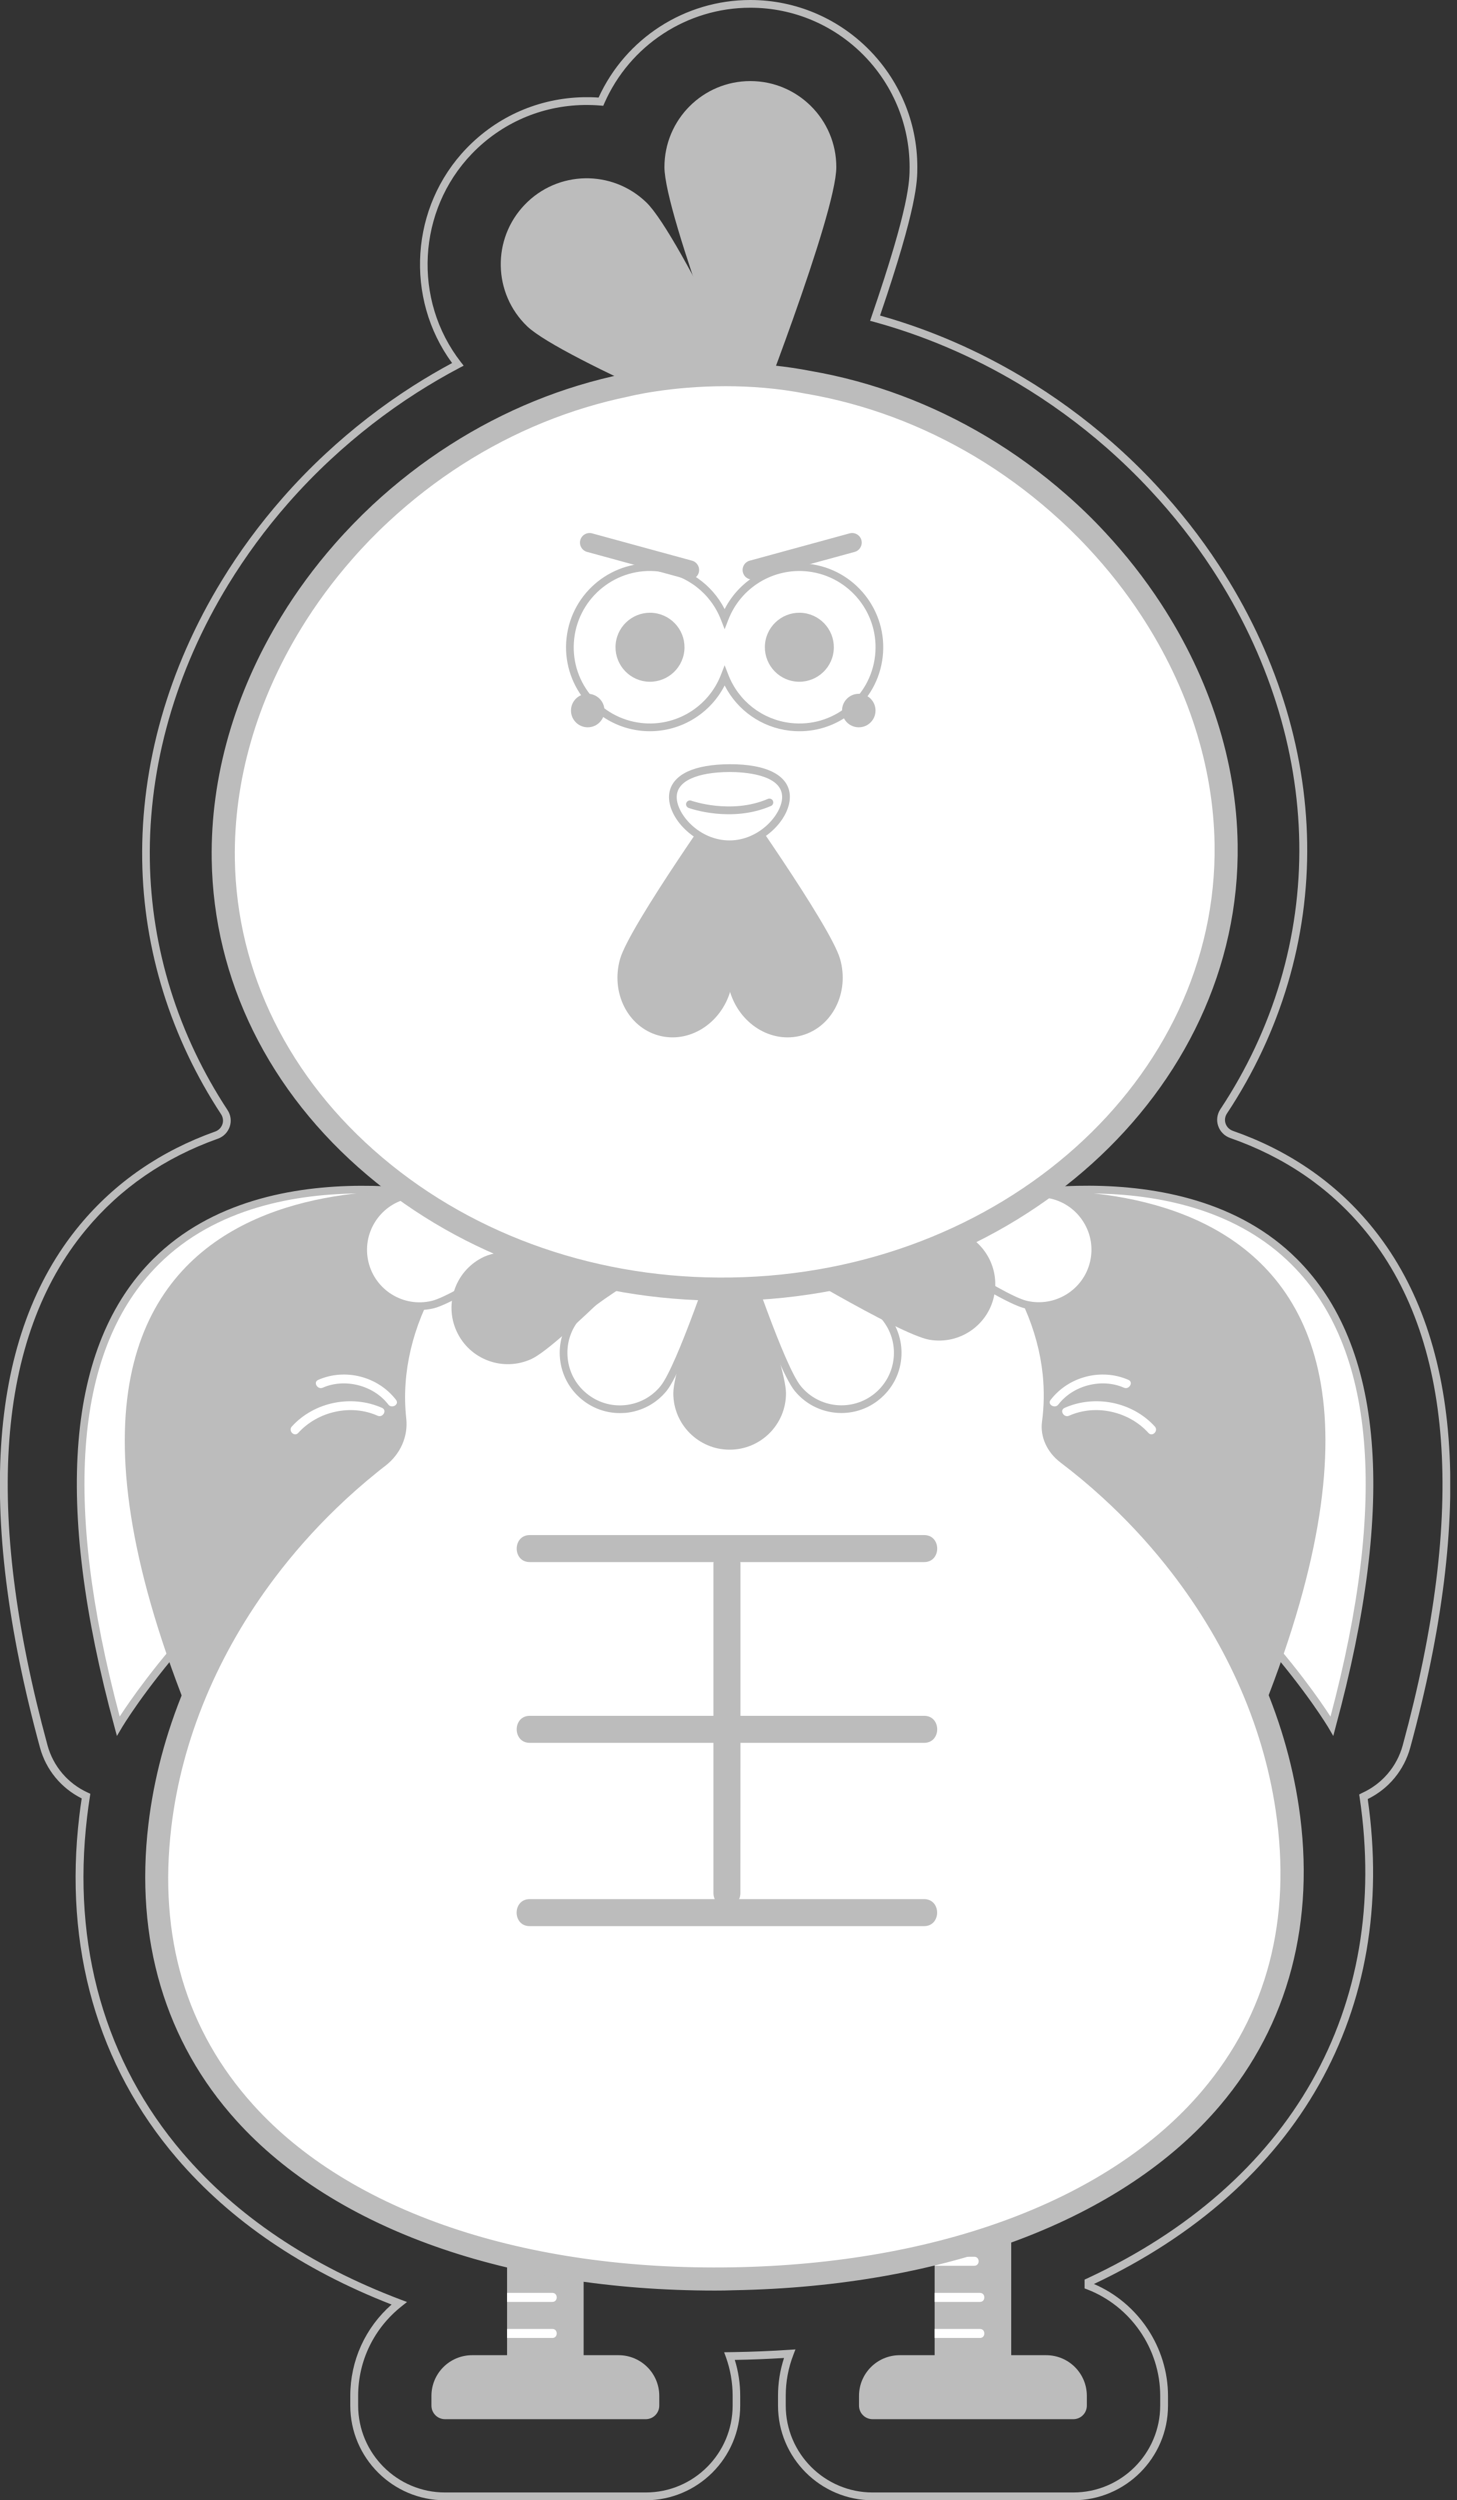 <svg width="130" height="223" viewBox="0 0 130 223" fill="none" xmlns="http://www.w3.org/2000/svg">
<rect x="0" y="0" width="130" height="223" fill="#333333" stroke="none"/>
<g clip-path="url(#clip0)">
<path d="M95.765 223H77.861C73.206 223 69.418 219.213 69.418 214.557V213.69C69.418 212.533 69.597 211.397 69.955 210.309C68.509 210.398 67.035 210.46 65.562 210.481C65.885 211.514 66.044 212.595 66.044 213.69V214.557C66.044 219.213 62.256 223 57.601 223H39.697C35.041 223 31.254 219.213 31.254 214.557V213.69C31.254 210.543 32.59 207.609 34.938 205.543C26.985 202.444 20.546 198.058 15.78 192.494C8.694 184.223 5.685 173.666 7.076 161.98C7.138 161.457 7.207 160.927 7.29 160.403C5.451 159.48 4.101 157.842 3.564 155.858C-2.186 134.717 -0.995 119.044 7.117 109.259C10.264 105.464 14.334 102.655 19.21 100.919C19.513 100.809 19.74 100.575 19.843 100.272C19.947 99.976 19.898 99.652 19.733 99.39C15.243 92.552 12.806 84.729 12.688 76.755C12.558 68.223 15.016 59.581 19.802 51.758C21.365 49.196 23.176 46.737 25.187 44.444C26.385 43.074 27.673 41.745 29.023 40.492C31.433 38.247 34.057 36.208 36.818 34.445C37.961 33.715 39.146 33.02 40.337 32.38C36.088 26.588 36.612 18.428 41.625 13.229C44.386 10.364 48.098 8.746 52.078 8.67C52.526 8.663 52.974 8.67 53.407 8.704C55.824 3.409 61.113 0 66.946 0C75.161 0 81.848 6.687 81.848 14.902C81.848 16.135 81.848 18.414 78.522 28.144C82.936 29.384 87.205 31.23 91.22 33.626C94.037 35.306 96.722 37.262 99.208 39.438C100.592 40.65 101.921 41.938 103.161 43.274C105.234 45.498 107.121 47.901 108.76 50.415C113.78 58.086 116.5 66.653 116.631 75.178C116.762 83.71 114.282 92.063 109.469 99.322C109.297 99.583 109.249 99.907 109.352 100.21C109.455 100.513 109.689 100.747 109.992 100.857C114.95 102.586 119.089 105.416 122.277 109.265C130.383 119.051 131.581 134.724 125.831 155.865C125.28 157.883 123.91 159.542 122.036 160.458C124.743 179.375 115.853 195.097 97.604 203.711C101.57 205.405 104.215 209.372 104.215 213.703V214.571C104.208 219.213 100.42 223 95.765 223ZM70.974 209.544L70.781 210.047C70.334 211.204 70.107 212.429 70.107 213.683V214.55C70.107 218.827 73.584 222.305 77.861 222.305H95.765C100.042 222.305 103.519 218.827 103.519 214.55V213.683C103.519 209.503 100.895 205.688 96.991 204.187L96.77 204.104V203.319L96.97 203.229C115.24 194.752 124.109 179.107 121.313 160.314L121.272 160.052L121.506 159.928C123.304 159.122 124.633 157.573 125.156 155.672C130.844 134.765 129.694 119.292 121.74 109.692C118.635 105.939 114.599 103.185 109.758 101.498C109.255 101.319 108.863 100.926 108.691 100.423C108.519 99.921 108.594 99.377 108.884 98.936C113.621 91.788 116.059 83.573 115.928 75.178C115.797 66.777 113.119 58.341 108.174 50.78C106.556 48.301 104.697 45.932 102.645 43.735C101.426 42.42 100.11 41.146 98.747 39.948C96.295 37.799 93.644 35.871 90.862 34.211C86.792 31.787 82.461 29.935 77.985 28.709L77.633 28.613L77.751 28.268C81.159 18.359 81.159 16.114 81.159 14.909C81.159 7.065 74.782 0.689 66.946 0.689C61.306 0.689 56.196 4.035 53.924 9.207L53.827 9.434L53.58 9.414C53.097 9.372 52.588 9.359 52.078 9.365C48.284 9.434 44.744 10.977 42.107 13.711C37.238 18.765 36.811 26.753 41.115 32.29L41.37 32.614L41.005 32.806C39.71 33.488 38.423 34.239 37.183 35.031C34.456 36.773 31.867 38.784 29.484 41.001C28.155 42.234 26.881 43.549 25.697 44.899C23.713 47.158 21.93 49.589 20.381 52.116C15.663 59.828 13.239 68.34 13.37 76.741C13.487 84.585 15.884 92.284 20.305 99.012C20.594 99.452 20.663 99.99 20.498 100.485C20.325 100.988 19.947 101.381 19.444 101.56C14.685 103.254 10.719 105.987 7.655 109.692C-0.299 119.292 -1.449 134.759 4.239 155.665C4.749 157.532 6.057 159.074 7.827 159.88L8.061 159.99L8.02 160.252C7.923 160.851 7.841 161.457 7.772 162.056C6.408 173.549 9.362 183.913 16.318 192.039C21.117 197.645 27.652 202.038 35.744 205.102L36.316 205.316L35.84 205.695C33.375 207.644 31.956 210.55 31.956 213.683V214.55C31.956 218.827 35.434 222.305 39.71 222.305H57.615C61.891 222.305 65.369 218.827 65.369 214.55V213.683C65.369 212.505 65.169 211.355 64.777 210.253L64.611 209.799L65.52 209.785C67.173 209.758 68.833 209.689 70.444 209.579L70.974 209.544Z" fill="#BCBCBC"/>
<path d="M58.823 213.69V214.557C58.823 215.225 58.286 215.769 57.611 215.769H39.707C39.039 215.769 38.495 215.232 38.495 214.557V213.69C38.495 211.686 40.12 210.061 42.124 210.061H45.243V194.236H52.075V210.061H55.194C57.198 210.061 58.823 211.686 58.823 213.69Z" fill="#BCBCBC"/>
<path d="M48.769 202.086H45.243V201.281H48.769C49.292 201.281 49.292 202.086 48.769 202.086Z" fill="white"/>
<path d="M49.285 205.309H45.243V204.503H49.285C49.802 204.503 49.802 205.309 49.285 205.309Z" fill="white"/>
<path d="M49.285 208.525H45.243V207.719H49.285C49.802 207.719 49.802 208.525 49.285 208.525Z" fill="white"/>
<path d="M96.973 213.69V214.557C96.973 215.225 96.436 215.769 95.761 215.769H77.857C77.189 215.769 76.645 215.232 76.645 214.557V213.69C76.645 211.686 78.27 210.061 80.274 210.061H83.393V194.236H90.225V210.061H93.344C95.355 210.061 96.973 211.686 96.973 213.69Z" fill="#BCBCBC"/>
<path d="M86.926 202.086H83.4V201.281H86.926C87.45 201.281 87.45 202.086 86.926 202.086Z" fill="white"/>
<path d="M87.436 205.309H83.393V204.503H87.436C87.959 204.503 87.959 205.309 87.436 205.309Z" fill="white"/>
<path d="M87.436 208.525H83.393V207.719H87.436C87.959 207.719 87.959 208.525 87.436 208.525Z" fill="white"/>
<path d="M42.95 107.358C42.95 107.358 -5.784 93.909 10.55 153.951C10.55 153.951 17.911 141.328 34.831 130.131L47.495 125.827L42.95 107.358Z" fill="white"/>
<path d="M10.433 154.832L10.219 154.04C4.779 134.042 5.943 119.987 13.676 112.282C24.054 101.945 42.854 106.979 43.046 107.027L43.239 107.082L47.908 126.047L34.983 130.441C18.359 141.452 10.922 153.999 10.853 154.123L10.433 154.832ZM32.352 106.442C26.437 106.442 19.24 107.702 14.158 112.77C6.707 120.194 5.537 133.76 10.681 153.097C12.485 150.315 20.074 139.483 34.638 129.835L34.721 129.794L47.089 125.593L42.668 107.64C41.731 107.413 37.53 106.442 32.352 106.442Z" fill="#BCBCBC"/>
<path d="M41.469 106.545C41.469 106.545 -4.407 99.266 16.672 152.408C16.672 152.408 22.091 140.13 36.394 128.168L47.516 122.935L41.469 106.545Z" fill="#BCBCBC"/>
<path d="M86.444 107.358C86.444 107.358 135.178 93.909 118.844 153.951C118.844 153.951 111.483 141.328 94.563 130.131L81.899 125.827L86.444 107.358Z" fill="white"/>
<path d="M118.961 154.832L118.548 154.123C118.472 153.999 111.035 141.452 94.412 130.441L81.486 126.047L86.155 107.082L86.348 107.027C86.534 106.972 105.34 101.938 115.711 112.282C123.451 119.994 124.608 134.042 119.168 154.04L118.961 154.832ZM82.312 125.6L94.756 129.842C109.327 139.483 116.916 150.315 118.713 153.104C123.851 133.76 122.68 120.194 115.229 112.771C105.691 103.267 88.73 107.144 86.726 107.647L82.312 125.6Z" fill="#BCBCBC"/>
<path d="M87.925 106.545C87.925 106.545 133.801 99.266 112.722 152.408C112.722 152.408 107.303 140.13 93 128.168L81.878 122.935L87.925 106.545Z" fill="#BCBCBC"/>
<path d="M114.843 161.271C113.631 153.104 109.981 145.384 104.789 138.89C103.054 136.714 101.139 134.676 99.073 132.789C97.848 131.667 96.574 130.599 95.245 129.594C95.238 129.587 95.238 129.587 95.231 129.58C94.349 128.912 93.874 127.907 94.005 126.929C94.198 125.469 94.225 123.981 94.067 122.473C93.612 118.142 91.691 113.976 88.771 110.408C87.787 109.203 86.678 108.067 85.48 107.014C84.764 106.387 84.013 105.781 83.228 105.216C81.844 104.211 80.356 103.309 78.786 102.531C75.86 101.071 72.637 100.031 69.242 99.528C63.905 98.647 59.264 99.659 59.264 99.659C55.882 100.244 52.694 101.374 49.809 102.909C48.266 103.736 46.806 104.679 45.45 105.719C44.678 106.304 43.948 106.924 43.253 107.578C42.082 108.666 41.015 109.83 40.064 111.07C37.248 114.719 35.458 118.941 35.148 123.3C35.065 124.429 35.093 125.538 35.209 126.633C35.34 127.838 34.817 129.084 33.743 129.911C33.502 130.097 33.261 130.289 33.02 130.482C31.718 131.529 30.465 132.631 29.267 133.794C27.249 135.743 25.383 137.844 23.703 140.082C18.669 146.748 15.232 154.605 14.254 162.834C11.114 189.271 34.535 203.787 65.385 203.257C96.174 202.72 118.741 187.487 114.843 161.271Z" fill="white"/>
<path d="M63.802 204.297C45.339 204.297 29.831 198.815 21.093 189.14C14.737 182.109 12.023 172.964 13.242 162.703C14.206 154.577 17.546 146.534 22.89 139.448C24.591 137.189 26.505 135.034 28.557 133.044C29.769 131.866 31.057 130.73 32.386 129.67C32.634 129.47 32.882 129.277 33.13 129.084C33.894 128.499 34.294 127.617 34.197 126.736C34.066 125.565 34.046 124.381 34.129 123.217C34.438 118.796 36.215 114.375 39.259 110.429C40.237 109.155 41.352 107.943 42.557 106.814C43.273 106.146 44.038 105.498 44.83 104.892C46.242 103.811 47.757 102.833 49.334 101.993C52.398 100.354 55.683 99.225 59.098 98.633C59.257 98.598 63.953 97.6 69.421 98.502C72.83 99.005 76.142 100.045 79.261 101.601C80.866 102.4 82.409 103.336 83.848 104.376C84.653 104.961 85.439 105.588 86.175 106.235C87.422 107.33 88.565 108.508 89.584 109.754C92.738 113.604 94.652 117.963 95.114 122.363C95.279 123.926 95.251 125.51 95.045 127.06C94.969 127.645 95.272 128.278 95.837 128.726L95.933 128.802C97.235 129.787 98.55 130.882 99.79 132.018C101.897 133.946 103.853 136.032 105.615 138.236C111.131 145.136 114.685 153.042 115.883 161.106C117.405 171.346 114.974 180.58 108.852 187.797C100.258 197.934 84.433 203.939 65.434 204.269C64.876 204.29 64.339 204.297 63.802 204.297ZM64.69 100.21C61.674 100.21 59.518 100.664 59.484 100.671C56.247 101.236 53.169 102.289 50.298 103.825C48.824 104.61 47.405 105.526 46.083 106.538C45.339 107.11 44.63 107.709 43.962 108.336C42.833 109.389 41.8 110.519 40.891 111.696C38.095 115.318 36.47 119.354 36.188 123.369C36.112 124.415 36.132 125.476 36.249 126.522C36.422 128.127 35.726 129.697 34.39 130.73C34.149 130.916 33.915 131.095 33.681 131.288C32.407 132.314 31.167 133.402 29.997 134.538C28.013 136.453 26.182 138.525 24.536 140.701C19.405 147.498 16.21 155.19 15.287 162.958C14.124 172.75 16.596 181.097 22.621 187.763C31.215 197.273 46.785 202.541 65.379 202.224C83.786 201.907 99.046 196.171 107.254 186.489C113.06 179.637 115.27 171.208 113.817 161.436C112.674 153.737 109.272 146.169 103.976 139.551C102.282 137.43 100.402 135.42 98.371 133.567C97.18 132.472 95.913 131.419 94.611 130.434L94.597 130.42C93.42 129.525 92.793 128.141 92.972 126.805C93.158 125.414 93.179 123.995 93.034 122.597C92.621 118.596 90.865 114.616 87.966 111.083C87.022 109.926 85.955 108.825 84.791 107.805C84.103 107.199 83.373 106.614 82.615 106.07C81.265 105.092 79.819 104.218 78.318 103.467C75.398 102.014 72.293 101.036 69.084 100.561C67.534 100.299 66.026 100.21 64.69 100.21Z" fill="#BCBCBC"/>
<path d="M66.067 155.445C68.939 155.445 71.811 155.445 74.675 155.445C77.272 155.445 79.861 155.445 82.457 155.445C84.006 155.445 84.013 153.035 82.457 153.035C76.996 153.035 71.528 153.035 66.067 153.035C66.067 148.504 66.067 143.966 66.067 139.434C66.067 139.393 66.061 139.365 66.054 139.324C68.925 139.324 71.804 139.324 74.675 139.324C77.272 139.324 79.861 139.324 82.457 139.324C84.006 139.324 84.013 136.914 82.457 136.914C73.319 136.914 64.181 136.914 55.049 136.914C52.453 136.914 49.864 136.914 47.268 136.914C45.718 136.914 45.711 139.324 47.268 139.324C52.736 139.324 58.203 139.324 63.671 139.324C63.671 139.359 63.657 139.393 63.657 139.434C63.657 143.966 63.657 148.504 63.657 153.035C60.786 153.035 57.914 153.035 55.049 153.035C52.453 153.035 49.864 153.035 47.268 153.035C45.718 153.035 45.711 155.445 47.268 155.445C52.729 155.445 58.196 155.445 63.657 155.445C63.657 159.914 63.657 164.377 63.657 168.846C63.657 169.052 63.699 169.231 63.774 169.383C60.868 169.383 57.955 169.383 55.042 169.383C52.446 169.383 49.857 169.383 47.261 169.383C45.711 169.383 45.705 171.793 47.261 171.793C56.399 171.793 65.537 171.793 74.668 171.793C77.265 171.793 79.854 171.793 82.45 171.793C83.999 171.793 84.006 169.383 82.45 169.383C76.948 169.383 71.446 169.383 65.944 169.383C66.019 169.231 66.061 169.052 66.061 168.846C66.067 164.384 66.067 159.914 66.067 155.445Z" fill="#BCBCBC"/>
<path d="M59.195 123.844C60.958 121.695 65.179 108.618 65.179 108.618C65.179 108.618 53.183 115.325 51.427 117.474C49.664 119.622 49.981 122.79 52.129 124.546C54.271 126.309 57.439 125.992 59.195 123.844Z" fill="white"/>
<path d="M55.304 126.034C54.064 126.034 52.88 125.607 51.909 124.815C50.8 123.906 50.112 122.618 49.967 121.192C49.822 119.767 50.249 118.369 51.158 117.26C52.942 115.091 64.518 108.604 65.014 108.329L65.778 107.902L65.51 108.735C65.337 109.272 61.247 121.902 59.463 124.071C58.554 125.18 57.267 125.868 55.841 126.013C55.662 126.02 55.483 126.034 55.304 126.034ZM64.573 109.362C61.901 110.884 53.135 115.931 51.689 117.694C50.897 118.658 50.525 119.877 50.649 121.124C50.773 122.37 51.372 123.493 52.343 124.284C53.307 125.076 54.526 125.448 55.772 125.324C57.019 125.2 58.141 124.601 58.933 123.63C60.372 121.867 63.609 112.275 64.573 109.362Z" fill="#BCBCBC"/>
<path d="M38.591 116.358C41.29 115.718 52.577 107.874 52.577 107.874C52.577 107.874 38.97 105.939 36.27 106.58C33.571 107.22 31.897 109.933 32.545 112.633C33.178 115.332 35.891 116.999 38.591 116.358Z" fill="white"/>
<path d="M37.427 116.84C34.996 116.84 32.786 115.174 32.2 112.708C31.519 109.83 33.302 106.931 36.188 106.242C38.915 105.595 52.061 107.447 52.625 107.53L53.493 107.654L52.777 108.157C52.315 108.48 41.407 116.048 38.673 116.696C38.254 116.792 37.84 116.84 37.427 116.84ZM38.013 106.793C37.289 106.793 36.711 106.828 36.346 106.917C33.833 107.516 32.276 110.043 32.875 112.557C33.474 115.07 36.002 116.627 38.515 116.028C40.733 115.504 49.113 109.83 51.654 108.095C49.099 107.75 41.683 106.793 38.013 106.793Z" fill="#BCBCBC"/>
<path d="M91.54 116.358C88.84 115.718 77.554 107.874 77.554 107.874C77.554 107.874 91.161 105.939 93.861 106.58C96.56 107.22 98.233 109.933 97.586 112.633C96.946 115.332 94.239 116.999 91.54 116.358Z" fill="white"/>
<path d="M92.697 116.84C92.291 116.84 91.871 116.792 91.457 116.696C88.723 116.048 77.822 108.48 77.354 108.157L76.638 107.654L77.506 107.53C78.063 107.454 91.209 105.595 93.943 106.242C95.341 106.573 96.526 107.427 97.276 108.653C98.027 109.871 98.261 111.318 97.93 112.709C97.338 115.174 95.128 116.84 92.697 116.84ZM91.616 116.021C94.122 116.613 96.656 115.057 97.256 112.55C97.545 111.331 97.345 110.078 96.684 109.011C96.023 107.943 94.997 107.2 93.778 106.91C91.561 106.387 81.527 107.675 78.477 108.088C81.018 109.83 89.398 115.498 91.616 116.021Z" fill="#BCBCBC"/>
<path d="M47.412 121.213C49.933 120.056 59.456 110.147 59.456 110.147C59.456 110.147 45.739 110.925 43.212 112.082C40.691 113.239 39.583 116.227 40.746 118.748C41.903 121.268 44.885 122.37 47.412 121.213Z" fill="#BCBCBC"/>
<path d="M71.184 123.844C69.421 121.695 65.2 108.618 65.2 108.618C65.2 108.618 77.196 115.325 78.952 117.474C80.715 119.622 80.398 122.79 78.249 124.546C76.108 126.309 72.947 125.992 71.184 123.844Z" fill="white"/>
<path d="M75.075 126.027C73.518 126.027 71.976 125.359 70.915 124.064C69.132 121.895 65.041 109.265 64.869 108.728L64.601 107.895L65.365 108.322C65.854 108.597 77.437 115.084 79.22 117.254C80.129 118.362 80.549 119.76 80.412 121.186C80.274 122.611 79.578 123.899 78.47 124.808C77.478 125.627 76.273 126.027 75.075 126.027ZM71.453 123.63C73.091 125.627 76.046 125.917 78.043 124.285C79.007 123.493 79.613 122.37 79.737 121.124C79.861 119.877 79.489 118.658 78.697 117.694C77.251 115.931 68.484 110.877 65.813 109.362C66.77 112.275 70.006 121.867 71.453 123.63Z" fill="#BCBCBC"/>
<path d="M70.13 124.271C70.13 121.495 65.103 108.701 65.103 108.701C65.103 108.701 60.076 121.489 60.076 124.271C60.076 127.046 62.328 129.298 65.103 129.298C67.878 129.298 70.13 127.053 70.13 124.271Z" fill="#BCBCBC"/>
<path d="M82.925 119.492C80.191 119.016 68.443 111.882 68.443 111.882C68.443 111.882 81.906 109.114 84.64 109.589C87.374 110.064 89.205 112.667 88.73 115.401C88.262 118.135 85.659 119.967 82.925 119.492Z" fill="#BCBCBC"/>
<path d="M74.62 14.902C74.62 19.137 66.949 38.653 66.949 38.653C66.949 38.653 59.284 19.137 59.284 14.902C59.284 10.667 62.714 7.231 66.949 7.231C71.184 7.231 74.62 10.667 74.62 14.902Z" fill="#BCBCBC"/>
<path d="M57.666 18.049C60.717 20.989 69.449 40.051 69.449 40.051C69.449 40.051 50.077 32.028 47.027 29.095C43.976 26.154 43.887 21.299 46.827 18.249C49.761 15.198 54.615 15.108 57.666 18.049Z" fill="#BCBCBC"/>
<path d="M72.162 34.101C77.684 35.065 82.87 37.055 87.518 39.831C89.99 41.304 92.304 42.998 94.439 44.871C95.644 45.925 96.78 47.027 97.861 48.191C99.659 50.119 101.284 52.185 102.702 54.368C106.848 60.703 109.286 67.947 109.396 75.288C109.727 96.829 89.963 114.602 65.255 114.974C40.547 115.353 20.252 98.192 19.922 76.652C19.812 69.311 22.022 61.998 25.975 55.538C27.332 53.321 28.888 51.207 30.63 49.217C31.67 48.025 32.779 46.882 33.949 45.794C36.022 43.859 38.288 42.096 40.712 40.547C45.27 37.634 50.387 35.485 55.882 34.356C55.882 34.349 63.444 32.4 72.162 34.101Z" fill="white"/>
<path d="M64.449 116.007C52.556 116.007 41.332 112.047 32.779 104.817C23.985 97.386 19.054 87.388 18.889 76.665C18.779 69.311 20.921 61.819 25.094 54.994C26.471 52.736 28.075 50.559 29.852 48.535C30.913 47.323 32.056 46.145 33.24 45.037C35.382 43.046 37.703 41.242 40.154 39.679C44.968 36.601 50.187 34.473 55.676 33.344C55.944 33.275 63.513 31.374 72.348 33.089C77.857 34.046 83.138 36.022 88.049 38.949C90.541 40.437 92.924 42.172 95.121 44.1C96.347 45.167 97.524 46.31 98.619 47.495C100.451 49.465 102.117 51.586 103.57 53.81C107.943 60.496 110.319 67.927 110.429 75.281C110.766 97.359 90.507 115.635 65.269 116.021C64.993 116 64.725 116.007 64.449 116.007ZM64.745 34.445C59.766 34.445 56.185 35.341 56.137 35.354C50.855 36.442 45.87 38.481 41.27 41.414C38.928 42.909 36.704 44.637 34.652 46.545C33.509 47.605 32.421 48.728 31.408 49.891C29.707 51.833 28.179 53.906 26.857 56.069C22.89 62.555 20.852 69.669 20.955 76.631C21.107 86.747 25.782 96.195 34.115 103.24C42.489 110.319 53.548 114.127 65.241 113.941C89.343 113.576 108.687 96.243 108.37 75.302C108.267 68.34 106.008 61.295 101.849 54.932C100.465 52.811 98.867 50.78 97.111 48.9C96.064 47.77 94.935 46.682 93.764 45.656C91.657 43.811 89.384 42.151 86.995 40.726C82.305 37.93 77.258 36.043 71.99 35.127H71.969C69.407 34.618 66.935 34.445 64.745 34.445Z" fill="#BCBCBC"/>
<path d="M72.134 50.635C68.829 50.256 65.799 52.205 64.662 55.173C63.74 52.77 61.543 50.952 58.809 50.635C54.891 50.188 51.351 52.997 50.904 56.922C50.456 60.841 53.266 64.38 57.191 64.828C60.496 65.207 63.526 63.258 64.662 60.29C65.585 62.693 67.782 64.511 70.516 64.828C74.434 65.275 77.974 62.466 78.421 58.541C78.862 54.622 76.052 51.083 72.134 50.635Z" fill="white"/>
<path d="M71.335 65.22C71.046 65.22 70.757 65.207 70.468 65.172C67.954 64.883 65.792 63.361 64.656 61.137C63.251 63.891 60.262 65.523 57.143 65.172C53.038 64.704 50.084 60.985 50.553 56.881C51.021 52.777 54.733 49.822 58.844 50.291C61.357 50.58 63.519 52.102 64.656 54.326C66.061 51.572 69.049 49.94 72.169 50.291C76.273 50.759 79.227 54.478 78.759 58.582C78.532 60.572 77.547 62.349 75.977 63.595C74.641 64.656 73.016 65.22 71.335 65.22ZM64.656 59.333L64.979 60.166C65.895 62.541 68.03 64.194 70.55 64.484C72.362 64.69 74.131 64.18 75.55 63.051C76.968 61.922 77.871 60.303 78.077 58.499C78.504 54.774 75.818 51.399 72.093 50.972C69.015 50.621 66.088 52.398 64.979 55.29L64.656 56.123L64.332 55.29C63.416 52.914 61.281 51.262 58.761 50.972C55.042 50.539 51.661 53.231 51.234 56.957C51.028 58.761 51.537 60.538 52.667 61.956C53.796 63.375 55.414 64.277 57.218 64.484C60.297 64.835 63.223 63.058 64.332 60.166L64.656 59.333Z" fill="#BCBCBC"/>
<path d="M61.054 58.079C60.861 59.766 59.333 60.978 57.645 60.786C55.958 60.593 54.746 59.064 54.939 57.377C55.132 55.69 56.661 54.478 58.348 54.671C60.035 54.87 61.247 56.392 61.054 58.079Z" fill="#BCBCBC"/>
<path d="M74.379 58.079C74.186 59.766 72.657 60.978 70.97 60.786C69.283 60.593 68.071 59.064 68.264 57.377C68.457 55.69 69.986 54.478 71.673 54.671C73.36 54.87 74.572 56.392 74.379 58.079Z" fill="#BCBCBC"/>
<path d="M61.295 51.661L52.377 49.224C51.923 49.099 51.654 48.624 51.778 48.17C51.902 47.715 52.377 47.447 52.832 47.571L61.75 50.008C62.204 50.133 62.473 50.608 62.349 51.062C62.225 51.517 61.757 51.785 61.295 51.661Z" fill="#BCBCBC"/>
<path d="M67.341 51.661L76.259 49.224C76.714 49.099 76.982 48.624 76.858 48.17C76.734 47.715 76.259 47.447 75.805 47.571L66.887 50.008C66.432 50.133 66.164 50.608 66.288 51.062C66.412 51.517 66.887 51.785 67.341 51.661Z" fill="#BCBCBC"/>
<path d="M65.186 88.324C66.033 85.335 64.993 70.151 64.993 70.151C64.993 70.151 56.172 82.546 55.325 85.535C54.478 88.524 56.007 91.574 58.727 92.346C61.447 93.117 64.339 91.32 65.186 88.324Z" fill="#BCBCBC"/>
<path d="M65.096 88.324C64.249 85.335 65.289 70.151 65.289 70.151C65.289 70.151 74.111 82.546 74.958 85.535C75.805 88.524 74.276 91.574 71.556 92.346C68.829 93.117 65.936 91.32 65.096 88.324Z" fill="#BCBCBC"/>
<path d="M70.13 71.074C70.137 72.899 67.885 75.288 65.096 75.302C62.307 75.309 60.042 72.933 60.035 71.108C60.028 69.283 62.287 68.526 65.076 68.519C67.865 68.512 70.123 69.249 70.13 71.074Z" fill="white"/>
<path d="M65.083 75.639C62.184 75.639 59.698 73.147 59.691 71.101C59.691 70.11 60.269 69.318 61.364 68.808C62.273 68.388 63.561 68.168 65.076 68.161C68.491 68.14 70.468 69.207 70.475 71.067C70.482 73.119 68.002 75.632 65.097 75.639C65.09 75.639 65.083 75.639 65.083 75.639ZM65.11 68.856C65.097 68.856 65.09 68.856 65.076 68.856C63.657 68.863 62.473 69.063 61.653 69.442C60.806 69.827 60.379 70.392 60.379 71.101C60.386 72.623 62.383 74.958 65.097 74.958C67.782 74.951 69.793 72.596 69.786 71.081C69.779 69.022 66.246 68.856 65.11 68.856Z" fill="#BCBCBC"/>
<path d="M68.643 71.225C68.602 71.225 68.56 71.232 68.519 71.253C65.234 72.665 61.708 71.425 61.674 71.411C61.495 71.349 61.302 71.439 61.233 71.618C61.171 71.797 61.261 71.99 61.44 72.058C61.591 72.114 65.255 73.408 68.787 71.886C68.96 71.811 69.042 71.611 68.967 71.439C68.912 71.301 68.781 71.225 68.643 71.225Z" fill="#BCBCBC"/>
<path d="M52.439 64.869C53.265 64.869 53.934 64.2 53.934 63.375C53.934 62.55 53.265 61.88 52.439 61.88C51.614 61.88 50.945 62.55 50.945 63.375C50.945 64.2 51.614 64.869 52.439 64.869Z" fill="#BCBCBC"/>
<path d="M76.624 64.869C77.45 64.869 78.118 64.2 78.118 63.375C78.118 62.55 77.45 61.88 76.624 61.88C75.799 61.88 75.13 62.55 75.13 63.375C75.13 64.2 75.799 64.869 76.624 64.869Z" fill="#BCBCBC"/>
<path d="M35.341 124.863C33.736 122.77 30.809 122.012 28.392 123.072C27.917 123.279 28.33 123.975 28.799 123.768C30.775 122.9 33.33 123.555 34.645 125.269C34.955 125.675 35.651 125.269 35.341 124.863Z" fill="white"/>
<path d="M34.094 125.572C31.388 124.367 28.041 125.028 26.037 127.232C25.693 127.617 26.258 128.189 26.609 127.803C28.351 125.882 31.305 125.207 33.688 126.268C34.156 126.481 34.562 125.786 34.094 125.572Z" fill="white"/>
<path d="M93.737 124.863C95.341 122.77 98.268 122.012 100.685 123.072C101.16 123.279 100.747 123.975 100.279 123.768C98.302 122.9 95.748 123.555 94.432 125.269C94.122 125.675 93.42 125.269 93.737 124.863Z" fill="white"/>
<path d="M94.983 125.572C97.689 124.367 101.036 125.028 103.04 127.232C103.384 127.617 102.82 128.189 102.469 127.803C100.726 125.882 97.772 125.207 95.389 126.268C94.921 126.481 94.508 125.786 94.983 125.572Z" fill="white"/>
</g>
<defs>
<clipPath id="clip0">
<rect width="129.394" height="223" fill="white"/>
</clipPath>
</defs>
</svg>
